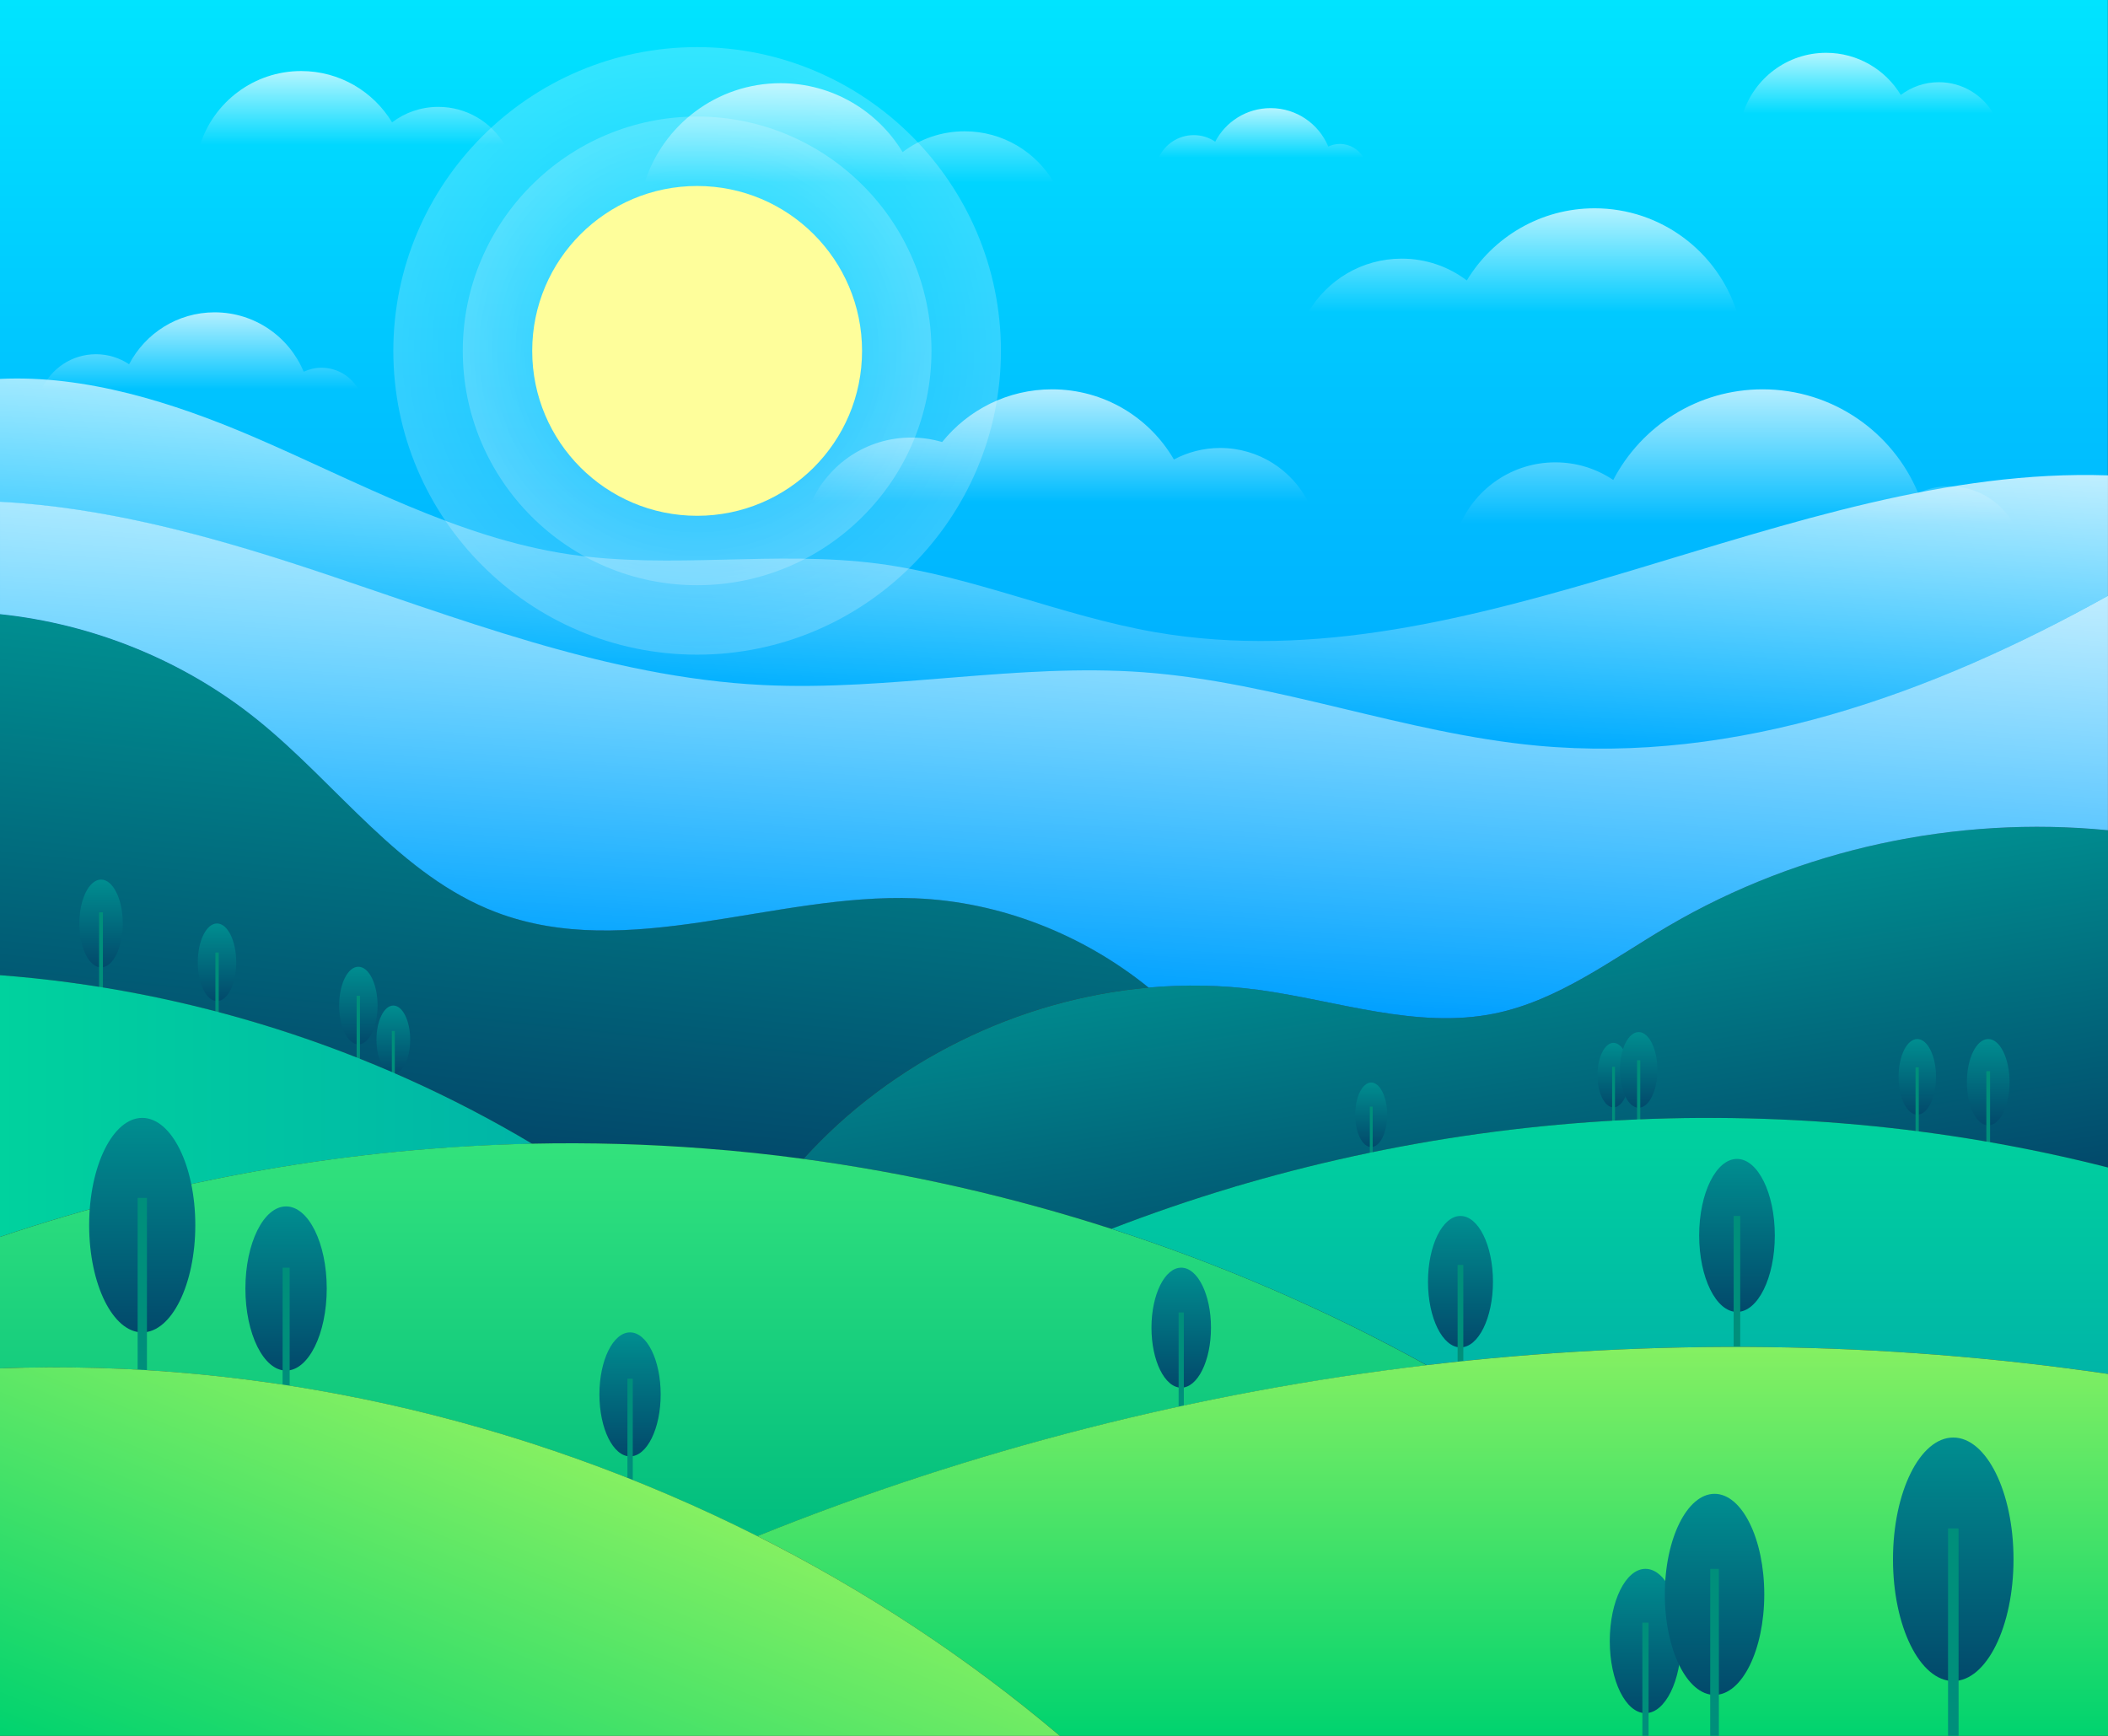 <?xml version="1.0" encoding="utf-8"?>
<!-- Generator: Adobe Illustrator 18.0.0, SVG Export Plug-In . SVG Version: 6.00 Build 0)  -->
<!DOCTYPE svg PUBLIC "-//W3C//DTD SVG 1.1//EN" "http://www.w3.org/Graphics/SVG/1.1/DTD/svg11.dtd">
<svg version="1.1" id="Layer_1" xmlns="http://www.w3.org/2000/svg" xmlns:xlink="http://www.w3.org/1999/xlink" x="0px" y="0px"
	 viewBox="0 0 1700 1400" enable-background="new 0 0 1700 1400" xml:space="preserve">
<rect x="0" y="0" width="1700" height="1400" fill="#333333" stroke="none"/>
<g>
	<defs>
		<rect id="SVGID_1_" width="1700" height="1400"/>
	</defs>
	<clipPath id="SVGID_2_">
		<use xlink:href="#SVGID_1_"  overflow="visible"/>
	</clipPath>
	<linearGradient id="SVGID_3_" gradientUnits="userSpaceOnUse" x1="473.774" y1="545.183" x2="434.069" y2="922.947">
		<stop  offset="0" style="stop-color:#008E90"/>
		<stop  offset="1" style="stop-color:#02496B"/>
	</linearGradient>
	<path clip-path="url(#SVGID_2_)" fill="url(#SVGID_3_)" d="M568.6,926.3c26.5,2.1,53,4.9,79.4,8.4
		c70.9-78.7,172.9-128.8,278.4-138.2c-53-43-119.8-69.3-188.1-72c-113.8-4.5-231.7,51.7-338.2,11.2
		c-77.5-29.5-127.8-103.1-192.4-155.1C148.6,533,75.4,503.3,0,495.4v291.1c150.9,11.5,299.2,58.4,429.2,136
		C475.7,921.4,522.2,922.7,568.6,926.3z"/>
	<g clip-path="url(#SVGID_2_)">
		<linearGradient id="SVGID_4_" gradientUnits="userSpaceOnUse" x1="996.977" y1="893.76" x2="996.977" y2="948.738">
			<stop  offset="0" style="stop-color:#008E90"/>
			<stop  offset="1" style="stop-color:#02496B"/>
		</linearGradient>
		<ellipse fill="url(#SVGID_4_)" cx="997" cy="921.2" rx="13.6" ry="27.5"/>
		<rect x="995.8" y="914.3" fill="#008F7B" width="2.4" height="52.3"/>
	</g>
	<linearGradient id="SVGID_5_" gradientUnits="userSpaceOnUse" x1="1163.398" y1="735.361" x2="1208.39" y2="1019.429">
		<stop  offset="0" style="stop-color:#008E90"/>
		<stop  offset="1" style="stop-color:#02496B"/>
	</linearGradient>
	<path clip-path="url(#SVGID_2_)" fill="url(#SVGID_5_)" d="M1345.7,746.8c-45.3,26.6-88.6,60-140.1,70.6
		c-63.1,12.9-127.2-10.5-191-19.1c-29.3-3.9-58.9-4.5-88.2-1.8c-105.5,9.4-207.5,59.6-278.4,138.2c84.2,11.4,167.4,30.3,248.3,56.4
		c254.2-98.4,539.5-116.8,803.7-49.5v-272C1577.8,657.6,1451.7,684.5,1345.7,746.8z"/>
	<linearGradient id="SVGID_6_" gradientUnits="userSpaceOnUse" x1="850" y1="-3.816149e-08" x2="850" y2="821.184">
		<stop  offset="0" style="stop-color:#00E4FF"/>
		<stop  offset="0.398" style="stop-color:#00C2FF"/>
		<stop  offset="0.773" style="stop-color:#00A9FF"/>
		<stop  offset="1" style="stop-color:#00A0FF"/>
	</linearGradient>
	<path clip-path="url(#SVGID_2_)" fill="url(#SVGID_6_)" d="M0,0v305.6v99.2v90.6c75.4,7.9,148.6,37.6,207.6,85.2
		c64.6,52,114.9,125.6,192.4,155.1c106.5,40.5,224.4-15.6,338.2-11.2c68.3,2.7,135,29,188.1,72c29.3-2.6,59-2.1,88.2,1.8
		c63.8,8.6,127.9,32,191,19.1c51.5-10.6,94.8-44,140.1-70.6c106-62.2,232.1-89.2,354.3-77.2V480.5v-97.1V0H0z"/>
	<linearGradient id="SVGID_7_" gradientUnits="userSpaceOnUse" x1="858.081" y1="421.62" x2="831.732" y2="798.426">
		<stop  offset="0" style="stop-color:#FFFFFF"/>
		<stop  offset="1" style="stop-color:#FFFFFF;stop-opacity:0"/>
	</linearGradient>
	<path opacity="0.75" clip-path="url(#SVGID_2_)" fill="url(#SVGID_7_)" d="M400.1,735.7c106.5,40.5,224.4-15.6,338.2-11.2
		c68.3,2.7,135,29,188.1,72c29.3-2.6,59-2.1,88.2,1.8c63.8,8.6,127.9,32,191,19.1c51.5-10.6,94.8-44,140.1-70.6
		c106-62.2,232.1-89.2,354.3-77.2V480.5c-142.7,79.6-299.6,135.8-460.3,120.9c-107.2-10-209.8-51.2-317.2-59.2
		c-102.2-7.6-204.6,15.3-306.9,10.3c-127.1-6.2-247.6-54.8-368.5-94.6c-79.9-26.3-163.7-49-247.1-53.2v90.6
		c75.4,7.9,148.6,37.6,207.6,85.2C272.2,632.6,322.6,706.2,400.1,735.7z"/>
	<g clip-path="url(#SVGID_2_)">
		<linearGradient id="SVGID_8_" gradientUnits="userSpaceOnUse" x1="1603.439" y1="837.982" x2="1603.439" y2="907.589">
			<stop  offset="0" style="stop-color:#008E90"/>
			<stop  offset="1" style="stop-color:#02496B"/>
		</linearGradient>
		<ellipse fill="url(#SVGID_8_)" cx="1603.4" cy="872.8" rx="17.2" ry="34.8"/>
		<rect x="1601.9" y="863.9" fill="#008F7B" width="3" height="66.2"/>
	</g>
	<g clip-path="url(#SVGID_2_)">
		<linearGradient id="SVGID_9_" gradientUnits="userSpaceOnUse" x1="1546.162" y1="837.982" x2="1546.162" y2="899.066">
			<stop  offset="0" style="stop-color:#008E90"/>
			<stop  offset="1" style="stop-color:#02496B"/>
		</linearGradient>
		<ellipse fill="url(#SVGID_9_)" cx="1546.2" cy="868.5" rx="15.1" ry="30.5"/>
		<rect x="1544.8" y="860.8" fill="#008F7B" width="2.6" height="58.1"/>
	</g>
	<g clip-path="url(#SVGID_2_)">
		<linearGradient id="SVGID_10_" gradientUnits="userSpaceOnUse" x1="1301.207" y1="841.005" x2="1301.207" y2="893.103">
			<stop  offset="0" style="stop-color:#008E90"/>
			<stop  offset="1" style="stop-color:#02496B"/>
		</linearGradient>
		<ellipse fill="url(#SVGID_10_)" cx="1301.2" cy="867.1" rx="12.9" ry="26"/>
		<rect x="1300.1" y="860.4" fill="#008F7B" width="2.3" height="49.6"/>
	</g>
	<g clip-path="url(#SVGID_2_)">
		<linearGradient id="SVGID_11_" gradientUnits="userSpaceOnUse" x1="1105.815" y1="873.092" x2="1105.815" y2="925.19">
			<stop  offset="0" style="stop-color:#008E90"/>
			<stop  offset="1" style="stop-color:#02496B"/>
		</linearGradient>
		<ellipse fill="url(#SVGID_11_)" cx="1105.8" cy="899.1" rx="12.9" ry="26"/>
		<rect x="1104.7" y="892.5" fill="#008F7B" width="2.3" height="49.6"/>
	</g>
	<g clip-path="url(#SVGID_2_)">
		<linearGradient id="SVGID_12_" gradientUnits="userSpaceOnUse" x1="1321.496" y1="832.338" x2="1321.496" y2="893.422">
			<stop  offset="0" style="stop-color:#008E90"/>
			<stop  offset="1" style="stop-color:#02496B"/>
		</linearGradient>
		<ellipse fill="url(#SVGID_12_)" cx="1321.5" cy="862.9" rx="15.1" ry="30.5"/>
		<rect x="1320.2" y="855.1" fill="#008F7B" width="2.6" height="58.1"/>
	</g>
	<g clip-path="url(#SVGID_2_)">
		<linearGradient id="SVGID_13_" gradientUnits="userSpaceOnUse" x1="81.471" y1="709.448" x2="81.471" y2="780.182">
			<stop  offset="0" style="stop-color:#008E90"/>
			<stop  offset="1" style="stop-color:#02496B"/>
		</linearGradient>
		<ellipse fill="url(#SVGID_13_)" cx="81.5" cy="744.8" rx="17.5" ry="35.4"/>
		<rect x="79.9" y="735.8" fill="#008F7B" width="3.1" height="67.3"/>
	</g>
	<g clip-path="url(#SVGID_2_)">
		<linearGradient id="SVGID_14_" gradientUnits="userSpaceOnUse" x1="175.036" y1="744.815" x2="175.036" y2="807.465">
			<stop  offset="0" style="stop-color:#008E90"/>
			<stop  offset="1" style="stop-color:#02496B"/>
		</linearGradient>
		<ellipse fill="url(#SVGID_14_)" cx="175" cy="776.1" rx="15.5" ry="31.3"/>
		<rect x="173.7" y="768.2" fill="#008F7B" width="2.7" height="59.6"/>
	</g>
	<g clip-path="url(#SVGID_2_)">
		<linearGradient id="SVGID_15_" gradientUnits="userSpaceOnUse" x1="289" y1="779.7" x2="289" y2="842.35">
			<stop  offset="0" style="stop-color:#008E90"/>
			<stop  offset="1" style="stop-color:#02496B"/>
		</linearGradient>
		<ellipse fill="url(#SVGID_15_)" cx="289" cy="811" rx="15.5" ry="31.3"/>
		<rect x="287.6" y="803.1" fill="#008F7B" width="2.7" height="59.6"/>
	</g>
	<g clip-path="url(#SVGID_2_)">
		<linearGradient id="SVGID_16_" gradientUnits="userSpaceOnUse" x1="317.202" y1="811.025" x2="317.202" y2="866.004">
			<stop  offset="0" style="stop-color:#008E90"/>
			<stop  offset="1" style="stop-color:#02496B"/>
		</linearGradient>
		<ellipse fill="url(#SVGID_16_)" cx="317.2" cy="838.5" rx="13.6" ry="27.5"/>
		<rect x="316" y="831.5" fill="#008F7B" width="2.4" height="52.3"/>
	</g>
	<linearGradient id="SVGID_17_" gradientUnits="userSpaceOnUse" x1="0" y1="892.014" x2="429.202" y2="892.014">
		<stop  offset="0" style="stop-color:#00D29E"/>
		<stop  offset="1" style="stop-color:#00B5A7"/>
	</linearGradient>
	<path clip-path="url(#SVGID_2_)" fill="url(#SVGID_17_)" d="M0,786.5v211.1c138.2-46.6,283.4-72,429.2-75.1
		C299.2,844.9,150.9,797.9,0,786.5z"/>
	<linearGradient id="SVGID_18_" gradientUnits="userSpaceOnUse" x1="575.318" y1="922.111" x2="575.318" y2="1238.924">
		<stop  offset="0" style="stop-color:#33E27C"/>
		<stop  offset="1" style="stop-color:#00BD7F"/>
	</linearGradient>
	<path clip-path="url(#SVGID_2_)" fill="url(#SVGID_18_)" d="M896.3,991.1c-80.9-26.1-164.1-45-248.3-56.4
		c-26.4-3.6-52.8-6.4-79.4-8.4c-46.4-3.6-92.9-4.9-139.4-3.9C283.4,925.5,138.2,951,0,997.6v106c210.6-7.7,422.6,40.5,610.8,135.4
		c172.7-69.7,354.8-116,539.8-137.9C1069.7,1056.3,984.3,1019.5,896.3,991.1z"/>
	<linearGradient id="SVGID_19_" gradientUnits="userSpaceOnUse" x1="1298.153" y1="901.607" x2="1298.153" y2="1108.09">
		<stop  offset="0" style="stop-color:#00D29E"/>
		<stop  offset="1" style="stop-color:#00B5A7"/>
	</linearGradient>
	<path clip-path="url(#SVGID_2_)" fill="url(#SVGID_19_)" d="M896.3,991.1c88,28.4,173.4,65.2,254.3,109.9
		c182.4-21.6,367.6-19.5,549.4,7.1V941.6C1435.8,874.3,1150.5,892.7,896.3,991.1z"/>
	<linearGradient id="SVGID_20_" gradientUnits="userSpaceOnUse" x1="854.803" y1="324.337" x2="837.386" y2="573.407">
		<stop  offset="0" style="stop-color:#FFFFFF"/>
		<stop  offset="1" style="stop-color:#FFFFFF;stop-opacity:0"/>
	</linearGradient>
	<path opacity="0.75" clip-path="url(#SVGID_2_)" fill="url(#SVGID_20_)" d="M615.6,552.5c102.3,5,204.7-17.9,306.9-10.3
		c107.4,8,210,49.2,317.2,59.2c160.7,14.9,317.6-41.3,460.3-120.9v-97.1c-257.1-8.8-510.7,171-768.2,126.5
		c-75.7-13.1-147.4-45.3-223.6-55.3c-82.4-10.8-166.8,4.7-249.1-7.5c-90.1-13.4-171.5-59.1-255.2-95C139.5,324.5,68.9,302.3,0,305.6
		v99.2c83.4,4.1,167.2,26.9,247.1,53.2C368,497.7,488.5,546.3,615.6,552.5z"/>
	<radialGradient id="SVGID_21_" cx="562.202" cy="282.978" r="245" gradientUnits="userSpaceOnUse">
		<stop  offset="0" style="stop-color:#FFFFFF;stop-opacity:0"/>
		<stop  offset="1" style="stop-color:#FFFFFF"/>
	</radialGradient>
	<path opacity="0.2" clip-path="url(#SVGID_2_)" fill="url(#SVGID_21_)" d="M562.2,528c-135.1,0-245-109.9-245-245
		s109.9-245,245-245s245,109.9,245,245S697.3,528,562.2,528z"/>
	<radialGradient id="SVGID_22_" cx="562.202" cy="282.978" r="189" gradientUnits="userSpaceOnUse">
		<stop  offset="0" style="stop-color:#FFFFFF;stop-opacity:0"/>
		<stop  offset="1" style="stop-color:#FFFFFF"/>
	</radialGradient>
	<path opacity="0.2" clip-path="url(#SVGID_2_)" fill="url(#SVGID_22_)" d="M562.2,472c-104.2,0-189-84.8-189-189S458,94,562.2,94
		s189,84.8,189,189S666.4,472,562.2,472z"/>
	<circle clip-path="url(#SVGID_2_)" fill="#FEFE9B" cx="562.2" cy="283" r="133"/>
	<g opacity="0.7" clip-path="url(#SVGID_2_)">
		<linearGradient id="SVGID_23_" gradientUnits="userSpaceOnUse" x1="1017.019" y1="87.121" x2="1017.019" y2="127.271">
			<stop  offset="1.315370e-03" style="stop-color:#FFFFFF"/>
			<stop  offset="1" style="stop-color:#FFFFFF;stop-opacity:0"/>
		</linearGradient>
		<path fill="url(#SVGID_23_)" d="M962.7,109c6.4,0,12.4,1.9,17.3,5.3c8.4-16.1,25.2-27.1,44.7-27.1c21,0,38.9,12.8,46.5,31
			c2.8-1.3,6-2.1,9.3-2.1c8.2,0,15.4,4.5,19.2,11.2H934.4C939.2,116.5,950.1,109,962.7,109z"/>
		<linearGradient id="SVGID_24_" gradientUnits="userSpaceOnUse" x1="161.325" y1="251.969" x2="161.325" y2="313.989">
			<stop  offset="1.315370e-03" style="stop-color:#FFFFFF"/>
			<stop  offset="1" style="stop-color:#FFFFFF;stop-opacity:0"/>
		</linearGradient>
		<path fill="url(#SVGID_24_)" d="M77.4,285.7c9.9,0,19.1,3,26.7,8.1c13-24.9,39-41.9,69-41.9c32.4,0,60.1,19.8,71.8,47.9
			c4.4-2,9.2-3.2,14.4-3.2c12.7,0,23.8,7,29.7,17.3H33.6C41.2,297.3,57.9,285.7,77.4,285.7z"/>
		<linearGradient id="SVGID_25_" gradientUnits="userSpaceOnUse" x1="1400.796" y1="313.989" x2="1400.796" y2="422.323">
			<stop  offset="1.315370e-03" style="stop-color:#FFFFFF"/>
			<stop  offset="1" style="stop-color:#FFFFFF;stop-opacity:0"/>
		</linearGradient>
		<path fill="url(#SVGID_25_)" d="M1254.3,372.9c17.3,0,33.3,5.2,46.7,14.2c22.7-43.5,68.1-73.1,120.5-73.1
			c56.5,0,105,34.6,125.4,83.7c7.6-3.6,16.1-5.5,25.1-5.5c22.2,0,41.6,12.2,51.8,30.2h-446C1190.9,393.2,1220.2,372.9,1254.3,372.9z
			"/>
		<linearGradient id="SVGID_26_" gradientUnits="userSpaceOnUse" x1="1227.894" y1="167.923" x2="1227.894" y2="251.969">
			<stop  offset="1.315370e-03" style="stop-color:#FFFFFF"/>
			<stop  offset="1" style="stop-color:#FFFFFF;stop-opacity:0"/>
		</linearGradient>
		<path fill="url(#SVGID_26_)" d="M1130.4,208.6c19.7,0,37.9,6.5,52.5,17.6c21.1-34.9,59.4-58.2,103.1-58.2
			c53.8,0,99.4,35.3,114.8,84H1055C1070.1,226,1098.2,208.6,1130.4,208.6z"/>
		
			<linearGradient id="SVGID_27_" gradientUnits="userSpaceOnUse" x1="5994.942" y1="57.252" x2="5994.942" y2="116.991" gradientTransform="matrix(-1 0 0 1 6279.167 0)">
			<stop  offset="1.315370e-03" style="stop-color:#FFFFFF"/>
			<stop  offset="1" style="stop-color:#FFFFFF;stop-opacity:0"/>
		</linearGradient>
		<path fill="url(#SVGID_27_)" d="M353.5,86.2c-14,0-26.9,4.6-37.3,12.5c-15-24.8-42.2-41.4-73.3-41.4c-38.3,0-70.6,25.1-81.6,59.7
			h245.8C396.4,98.6,376.4,86.2,353.5,86.2z"/>
		<linearGradient id="SVGID_28_" gradientUnits="userSpaceOnUse" x1="684.952" y1="67.082" x2="684.952" y2="147.31">
			<stop  offset="1.315370e-03" style="stop-color:#FFFFFF"/>
			<stop  offset="1" style="stop-color:#FFFFFF;stop-opacity:0"/>
		</linearGradient>
		<path fill="url(#SVGID_28_)" d="M778,105.9c-18.8,0-36.2,6.2-50.1,16.8c-20.1-33.3-56.7-55.6-98.4-55.6
			c-51.4,0-94.9,33.7-109.6,80.2H850C835.6,122.6,808.7,105.9,778,105.9z"/>
		<linearGradient id="SVGID_29_" gradientUnits="userSpaceOnUse" x1="854.729" y1="313.989" x2="854.729" y2="404.681">
			<stop  offset="1.315370e-03" style="stop-color:#FFFFFF"/>
			<stop  offset="1" style="stop-color:#FFFFFF;stop-opacity:0"/>
		</linearGradient>
		<path fill="url(#SVGID_29_)" d="M984,361.3c-13.5,0-26.2,3.4-37.3,9.3c-19.7-33.9-56.3-56.6-98.3-56.6
			c-35.8,0-67.7,16.6-88.6,42.5c-7.9-2.3-16.3-3.6-25-3.6c-35.8,0-66.5,21.3-80.4,51.9H1055C1041.8,379,1015,361.3,984,361.3z"/>
		<linearGradient id="SVGID_30_" gradientUnits="userSpaceOnUse" x1="1506.672" y1="42.533" x2="1506.672" y2="91.632">
			<stop  offset="1.315370e-03" style="stop-color:#FFFFFF"/>
			<stop  offset="1" style="stop-color:#FFFFFF;stop-opacity:0"/>
		</linearGradient>
		<path fill="url(#SVGID_30_)" d="M1563.6,66.3c-11.5,0-22.1,3.8-30.7,10.3c-12.3-20.4-34.7-34-60.2-34c-31.4,0-58.1,20.6-67.1,49.1
			h202C1598.8,76.5,1582.4,66.3,1563.6,66.3z"/>
	</g>
	<g clip-path="url(#SVGID_2_)">
		<linearGradient id="SVGID_31_" gradientUnits="userSpaceOnUse" x1="1400.796" y1="934.726" x2="1400.797" y2="1058.059">
			<stop  offset="0" style="stop-color:#008E90"/>
			<stop  offset="1" style="stop-color:#02496B"/>
		</linearGradient>
		<ellipse fill="url(#SVGID_31_)" cx="1400.8" cy="996.4" rx="30.5" ry="61.7"/>
		<rect x="1398.1" y="980.7" fill="#008F7B" width="5.3" height="117.3"/>
	</g>
	<g clip-path="url(#SVGID_2_)">
		<linearGradient id="SVGID_32_" gradientUnits="userSpaceOnUse" x1="114.714" y1="901.607" x2="114.714" y2="1074.622">
			<stop  offset="0" style="stop-color:#008E90"/>
			<stop  offset="1" style="stop-color:#02496B"/>
		</linearGradient>
		<ellipse fill="url(#SVGID_32_)" cx="114.7" cy="988.1" rx="42.8" ry="86.5"/>
		<rect x="111" y="966.1" fill="#008F7B" width="7.5" height="164.6"/>
	</g>
	<g clip-path="url(#SVGID_2_)">
		<linearGradient id="SVGID_33_" gradientUnits="userSpaceOnUse" x1="230.714" y1="973" x2="230.714" y2="1105.349">
			<stop  offset="0" style="stop-color:#008E90"/>
			<stop  offset="1" style="stop-color:#02496B"/>
		</linearGradient>
		<ellipse fill="url(#SVGID_33_)" cx="230.7" cy="1039.2" rx="32.8" ry="66.2"/>
		<rect x="227.9" y="1022.4" fill="#008F7B" width="5.7" height="125.9"/>
	</g>
	<g clip-path="url(#SVGID_2_)">
		<linearGradient id="SVGID_34_" gradientUnits="userSpaceOnUse" x1="508.14" y1="1074.622" x2="508.14" y2="1174.559">
			<stop  offset="0" style="stop-color:#008E90"/>
			<stop  offset="1" style="stop-color:#02496B"/>
		</linearGradient>
		<ellipse fill="url(#SVGID_34_)" cx="508.1" cy="1124.6" rx="24.7" ry="50"/>
		<rect x="506" y="1111.9" fill="#008F7B" width="4.3" height="95.1"/>
	</g>
	<g clip-path="url(#SVGID_2_)">
		<linearGradient id="SVGID_35_" gradientUnits="userSpaceOnUse" x1="1177.772" y1="980.726" x2="1177.772" y2="1086.692">
			<stop  offset="0" style="stop-color:#008E90"/>
			<stop  offset="1" style="stop-color:#02496B"/>
		</linearGradient>
		<ellipse fill="url(#SVGID_35_)" cx="1177.8" cy="1033.7" rx="26.2" ry="53"/>
		<rect x="1175.5" y="1020.2" fill="#008F7B" width="4.6" height="100.8"/>
	</g>
	<g clip-path="url(#SVGID_2_)">
		<linearGradient id="SVGID_36_" gradientUnits="userSpaceOnUse" x1="952.592" y1="1022.362" x2="952.592" y2="1119.258">
			<stop  offset="0" style="stop-color:#008E90"/>
			<stop  offset="1" style="stop-color:#02496B"/>
		</linearGradient>
		<ellipse fill="url(#SVGID_36_)" cx="952.6" cy="1070.8" rx="24" ry="48.4"/>
		<rect x="950.5" y="1058.5" fill="#008F7B" width="4.2" height="92.2"/>
	</g>
	<linearGradient id="SVGID_37_" gradientUnits="userSpaceOnUse" x1="1155.419" y1="1086.28" x2="1155.419" y2="1400">
		<stop  offset="0" style="stop-color:#85F062"/>
		<stop  offset="1" style="stop-color:#00D36F"/>
	</linearGradient>
	<path clip-path="url(#SVGID_2_)" fill="url(#SVGID_37_)" d="M1150.6,1101c-185,21.9-367.1,68.2-539.8,137.9
		c87.2,44,169.4,98,243.9,161.1H1700v-291.9C1518.2,1081.5,1333,1079.4,1150.6,1101z"/>
	<linearGradient id="SVGID_38_" gradientUnits="userSpaceOnUse" x1="459.219" y1="1172.941" x2="315.912" y2="1527.637">
		<stop  offset="0" style="stop-color:#85F062"/>
		<stop  offset="1" style="stop-color:#00D36F"/>
	</linearGradient>
	<path clip-path="url(#SVGID_2_)" fill="url(#SVGID_38_)" d="M610.8,1238.9C422.6,1144.1,210.6,1095.8,0,1103.6V1400h854.7
		C780.2,1336.9,698.1,1282.9,610.8,1238.9z"/>
	<g clip-path="url(#SVGID_2_)">
		<linearGradient id="SVGID_39_" gradientUnits="userSpaceOnUse" x1="1575.215" y1="1159.433" x2="1575.215" y2="1355.841">
			<stop  offset="0" style="stop-color:#008E90"/>
			<stop  offset="1" style="stop-color:#02496B"/>
		</linearGradient>
		<ellipse fill="url(#SVGID_39_)" cx="1575.2" cy="1257.6" rx="48.6" ry="98.2"/>
		<rect x="1571" y="1232.7" fill="#008F7B" width="8.5" height="186.9"/>
	</g>
	<g clip-path="url(#SVGID_2_)">
		<linearGradient id="SVGID_40_" gradientUnits="userSpaceOnUse" x1="1326.976" y1="1265.299" x2="1326.976" y2="1381.768">
			<stop  offset="0" style="stop-color:#008E90"/>
			<stop  offset="1" style="stop-color:#02496B"/>
		</linearGradient>
		<ellipse fill="url(#SVGID_40_)" cx="1327" cy="1323.5" rx="28.8" ry="58.2"/>
		<rect x="1324.5" y="1308.7" fill="#008F7B" width="5" height="110.8"/>
	</g>
	<g clip-path="url(#SVGID_2_)">
		<linearGradient id="SVGID_41_" gradientUnits="userSpaceOnUse" x1="1382.713" y1="1204.829" x2="1382.713" y2="1366.959">
			<stop  offset="0" style="stop-color:#008E90"/>
			<stop  offset="1" style="stop-color:#02496B"/>
		</linearGradient>
		<ellipse fill="url(#SVGID_41_)" cx="1382.7" cy="1285.9" rx="40.1" ry="81.1"/>
		<rect x="1379.2" y="1265.3" fill="#008F7B" width="7" height="154.2"/>
	</g>
</g>
</svg>
